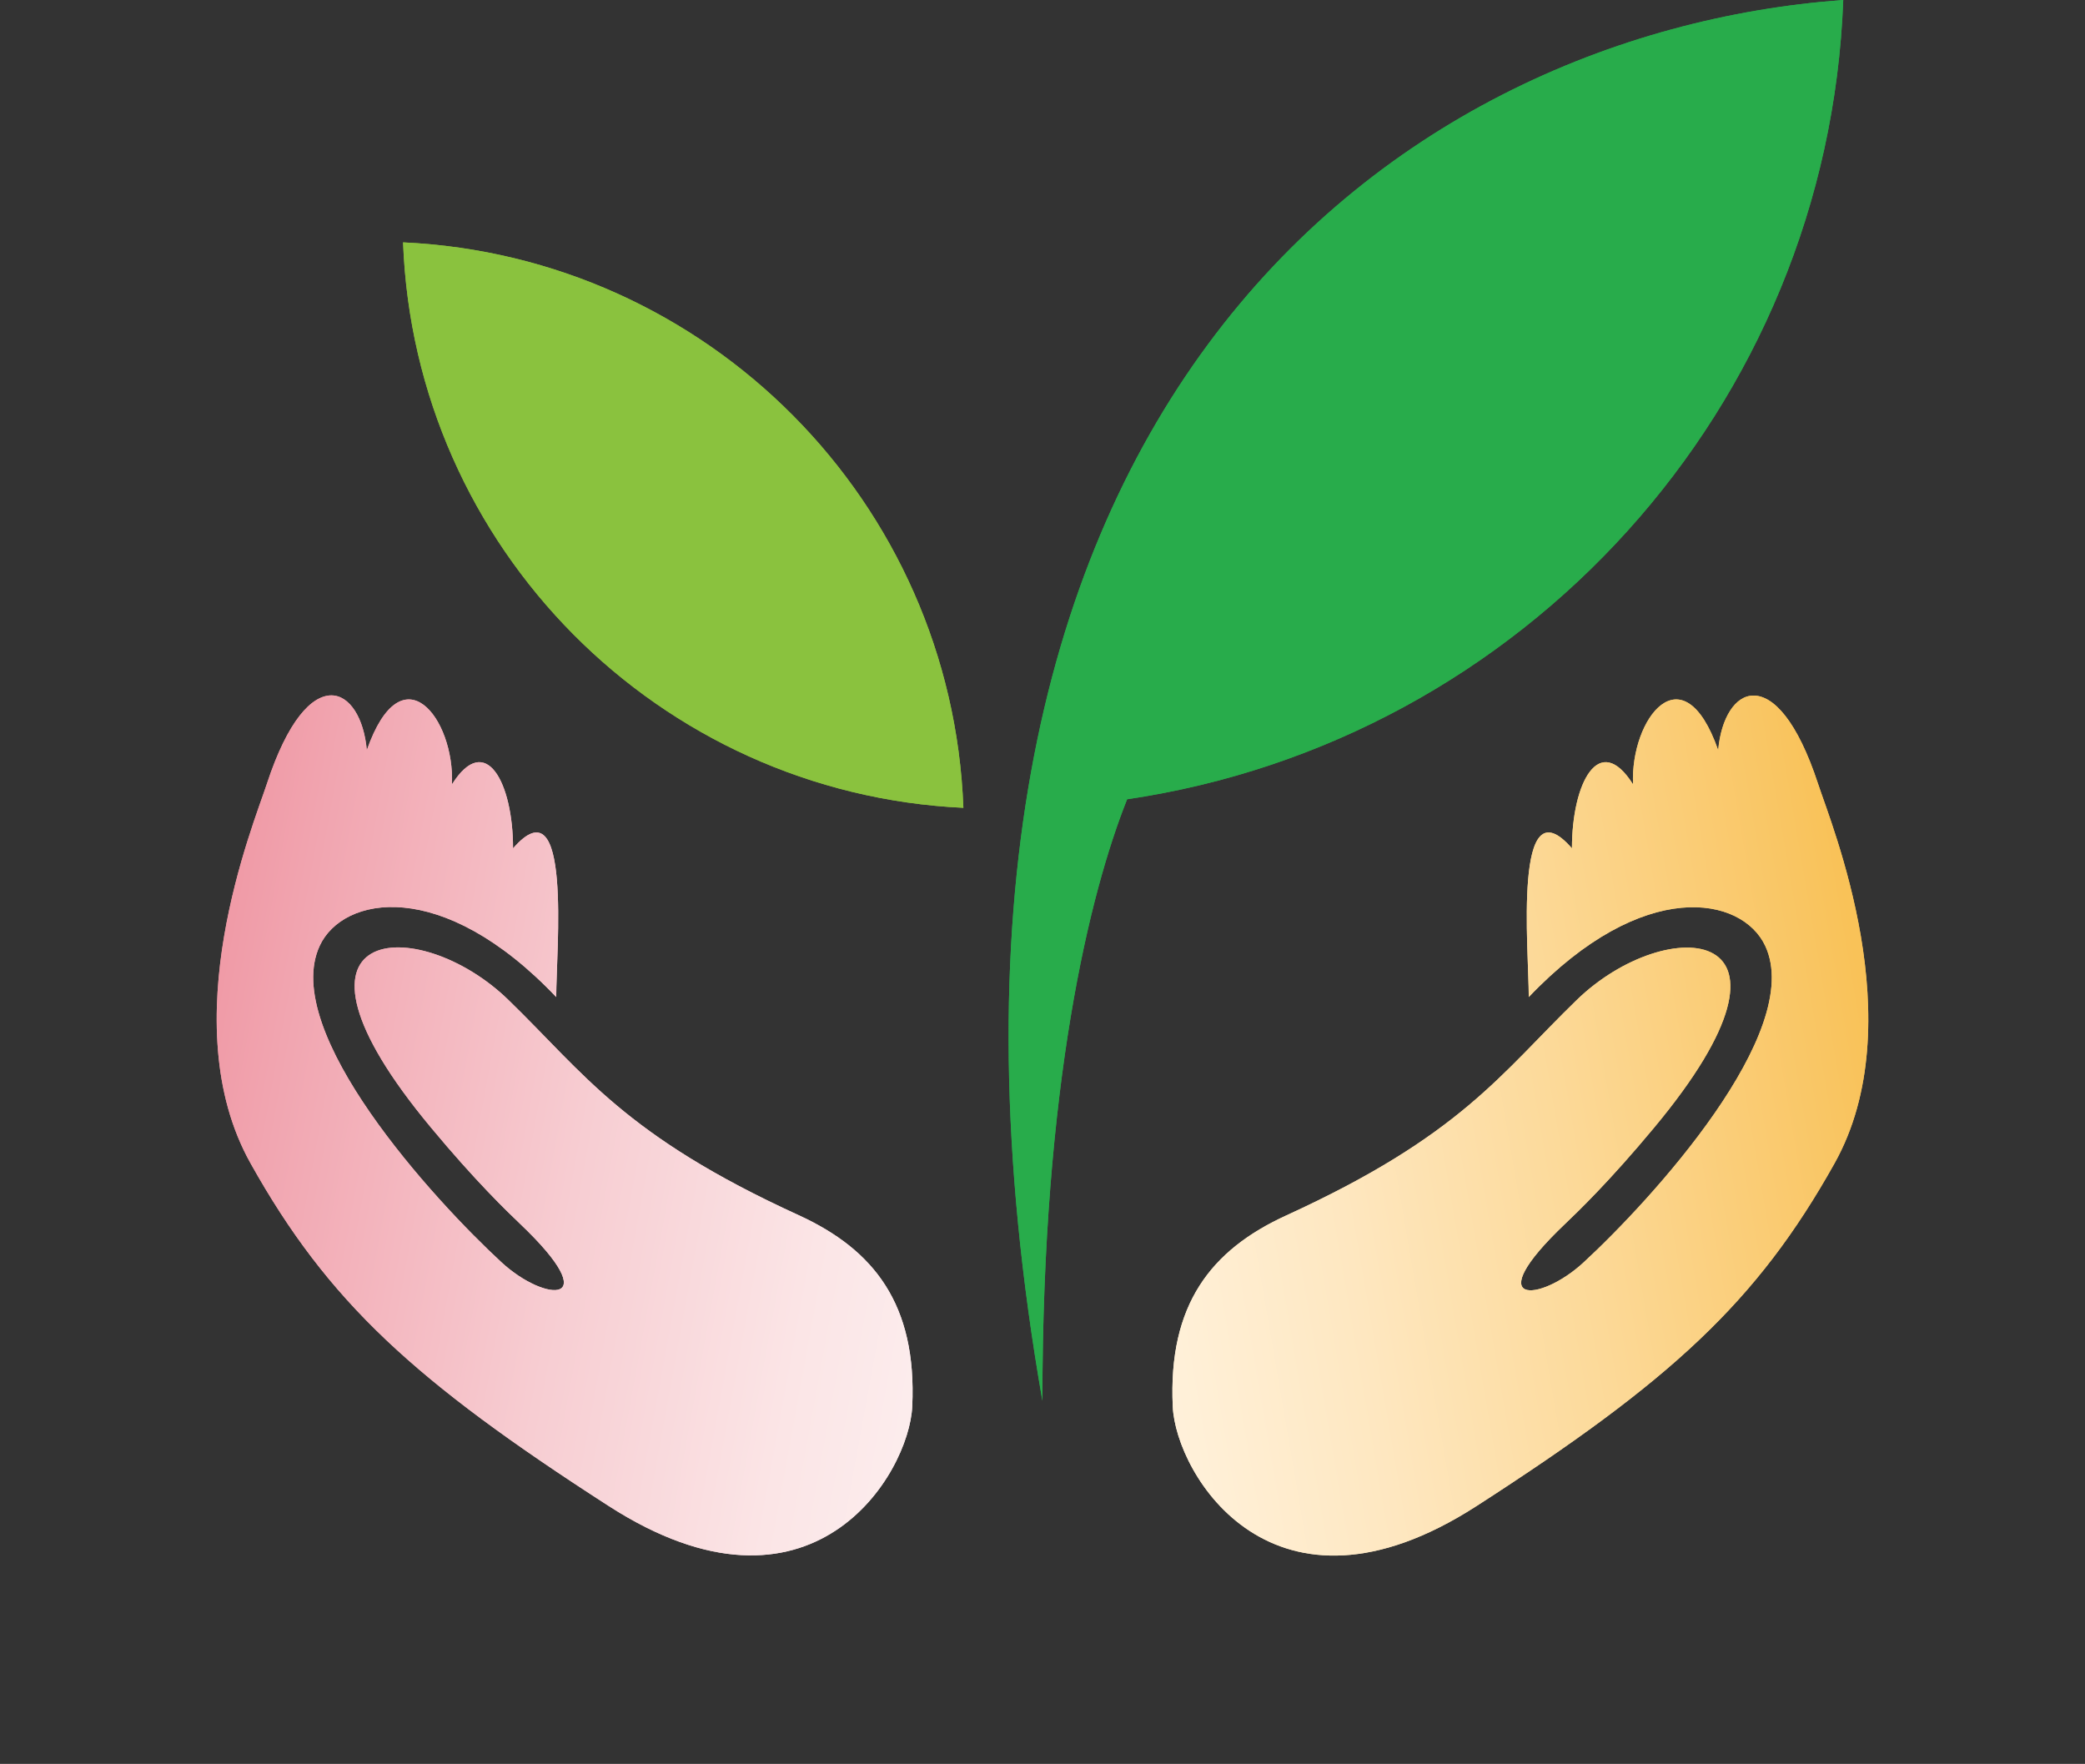 <?xml version="1.0" encoding="utf-8"?>
<!-- Generator: Adobe Illustrator 24.0.0, SVG Export Plug-In . SVG Version: 6.00 Build 0)  -->
<svg version="1.1" id="レイヤー_1" xmlns="http://www.w3.org/2000/svg" xmlns:xlink="http://www.w3.org/1999/xlink" x="0px"
	 y="0px" viewBox="0 0 102.37 86.6" style="enable-background:new 0 0 102.37 86.6;" xml:space="preserve">
<rect x="0" y="0" width="102.37" height="86.6" fill="#333333" stroke="none"/>
<style type="text/css">
	.st0{fill:#8AC23E;}
	.st1{fill:#28AC4B;}
	.st2{clip-path:url(#SVGID_5_);fill:url(#SVGID_6_);}
	.st3{clip-path:url(#SVGID_7_);fill:url(#SVGID_8_);}
	.st4{clip-path:url(#SVGID_9_);fill:url(#SVGID_10_);}
	.st5{clip-path:url(#SVGID_11_);fill:url(#SVGID_12_);}
</style>
<path class="st0" d="M19.79,11.9c0.56,14.99,12.55,27.06,27.51,27.76C46.74,24.66,34.76,12.59,19.79,11.9"/>
<path class="st1" d="M90.5,0C68.2,1.63,42.73,20.53,51.18,68.77c0-15.5,2.32-24.92,4.16-29.53C74.75,36.38,89.75,20.02,90.5,0"/>
<g>
	<defs>
		<path id="SVGID_2_" d="M84.36,36.83c-1.73-4.93-4.32-1.56-4.18,1.68c-1.66-2.63-3-0.08-3,3.14c-2.91-3.34-2.12,4.99-2.12,7.3
			c5.64-5.91,10.48-4.94,11.61-2.51c1.97,4.22-5.62,12.5-8.93,15.55c-2.15,1.98-5.16,2.15-0.9-1.9c0.64-0.61,2.2-2.11,4.36-4.71
			c8.45-10.14,0.63-10.58-3.79-6.28c-3.74,3.63-5.68,6.65-14.25,10.57c-3.7,1.69-5.81,4.38-5.58,9.38c0.15,3.35,4.94,11.31,14.9,4.9
			c9.55-6.15,13.78-10.02,17.59-16.83c3.87-6.91-0.15-16.63-0.8-18.62c-1.03-3.14-2.21-4.35-3.17-4.35
			C85.2,34.14,84.5,35.25,84.36,36.83"/>
	</defs>
	<clipPath id="SVGID_5_">
		<use xlink:href="#SVGID_2_"  style="overflow:visible;"/>
	</clipPath>
	
		<linearGradient id="SVGID_6_" gradientUnits="userSpaceOnUse" x1="-249.034" y1="477.731" x2="-248.028" y2="477.731" gradientTransform="matrix(40.775 -7.19 7.19 40.775 6770.768 -21209.627)">
		<stop  offset="0" style="stop-color:#FFF3E1"/>
		<stop  offset="0.134" style="stop-color:#FFF0D8"/>
		<stop  offset="0.353" style="stop-color:#FEE7C0"/>
		<stop  offset="0.629" style="stop-color:#FCD998"/>
		<stop  offset="0.948" style="stop-color:#F9C562"/>
		<stop  offset="1" style="stop-color:#F9C258"/>
	</linearGradient>
	<polygon class="st2" points="58.59,86.6 102.37,78.88 92.98,25.64 49.2,33.36 	"/>
</g>
<g>
	<defs>
		<path id="SVGID_1_" d="M18.01,36.83c1.73-4.93,4.32-1.56,4.18,1.68c1.66-2.63,3-0.08,3,3.14c2.91-3.34,2.12,4.99,2.12,7.3
			C21.68,43.03,16.83,44,15.7,46.43c-1.97,4.22,5.62,12.5,8.93,15.55c2.15,1.98,5.16,2.15,0.9-1.9c-0.64-0.61-2.2-2.11-4.36-4.71
			c-8.45-10.14-0.63-10.58,3.79-6.28c3.74,3.63,5.68,6.65,14.25,10.57c3.7,1.69,5.81,4.38,5.58,9.38c-0.15,3.35-4.94,11.31-14.9,4.9
			c-9.55-6.15-13.78-10.02-17.59-16.83c-3.87-6.91,0.15-16.63,0.8-18.62c1.03-3.14,2.21-4.35,3.17-4.35
			C17.17,34.14,17.87,35.25,18.01,36.83"/>
	</defs>
	<clipPath id="SVGID_7_">
		<use xlink:href="#SVGID_1_"  style="overflow:visible;"/>
	</clipPath>
	
		<linearGradient id="SVGID_8_" gradientUnits="userSpaceOnUse" x1="-247.03" y1="470.036" x2="-245.99" y2="470.036" gradientTransform="matrix(36.526 6.441 6.441 -36.526 6005.328 18812.783)">
		<stop  offset="0" style="stop-color:#F09BA7"/>
		<stop  offset="0.093" style="stop-color:#F1A5B0"/>
		<stop  offset="0.49" style="stop-color:#F7CDD2"/>
		<stop  offset="0.806" style="stop-color:#FBE5E6"/>
		<stop  offset="1" style="stop-color:#FCEEEE"/>
	</linearGradient>
	<polygon class="st3" points="9.16,25.64 53.16,33.56 44.01,86.6 0,78.68 	"/>
</g>
<path class="st0" d="M19.79,11.9c0.56,14.99,12.55,27.06,27.51,27.76C46.74,24.66,34.76,12.59,19.79,11.9"/>
<path class="st1" d="M90.5,0C68.2,1.63,42.73,20.53,51.18,68.77c0-15.5,2.32-24.92,4.16-29.53C74.75,36.38,89.75,20.02,90.5,0"/>
<g>
	<defs>
		<path id="SVGID_4_" d="M84.36,36.83c-1.73-4.93-4.32-1.56-4.18,1.68c-1.66-2.63-3-0.08-3,3.14c-2.91-3.34-2.12,4.99-2.12,7.3
			c5.64-5.91,10.48-4.94,11.61-2.51c1.97,4.22-5.62,12.5-8.93,15.55c-2.15,1.98-5.16,2.15-0.9-1.9c0.64-0.61,2.2-2.11,4.36-4.71
			c8.45-10.14,0.63-10.58-3.79-6.28c-3.74,3.63-5.68,6.65-14.25,10.57c-3.7,1.69-5.81,4.38-5.58,9.38c0.15,3.35,4.94,11.31,14.9,4.9
			c9.55-6.15,13.78-10.02,17.59-16.83c3.87-6.91-0.15-16.63-0.8-18.62c-1.03-3.14-2.21-4.35-3.17-4.35
			C85.2,34.14,84.5,35.25,84.36,36.83"/>
	</defs>
	<clipPath id="SVGID_9_">
		<use xlink:href="#SVGID_4_"  style="overflow:visible;"/>
	</clipPath>
	
		<linearGradient id="SVGID_10_" gradientUnits="userSpaceOnUse" x1="-249.034" y1="477.731" x2="-248.028" y2="477.731" gradientTransform="matrix(40.775 -7.19 7.19 40.775 6770.768 -21209.627)">
		<stop  offset="0" style="stop-color:#FFF3E1"/>
		<stop  offset="0.134" style="stop-color:#FFF0D8"/>
		<stop  offset="0.353" style="stop-color:#FEE7C0"/>
		<stop  offset="0.629" style="stop-color:#FCD998"/>
		<stop  offset="0.948" style="stop-color:#F9C562"/>
		<stop  offset="1" style="stop-color:#F9C258"/>
	</linearGradient>
	<polygon class="st4" points="58.59,86.6 102.37,78.88 92.98,25.64 49.2,33.36 	"/>
</g>
<g>
	<defs>
		<path id="SVGID_3_" d="M18.01,36.83c1.73-4.93,4.32-1.56,4.18,1.68c1.66-2.63,3-0.08,3,3.14c2.91-3.34,2.12,4.99,2.12,7.3
			C21.68,43.03,16.83,44,15.7,46.43c-1.97,4.22,5.62,12.5,8.93,15.55c2.15,1.98,5.16,2.15,0.9-1.9c-0.64-0.61-2.2-2.11-4.36-4.71
			c-8.45-10.14-0.63-10.58,3.79-6.28c3.74,3.63,5.68,6.65,14.25,10.57c3.7,1.69,5.81,4.38,5.58,9.38c-0.15,3.35-4.94,11.31-14.9,4.9
			c-9.55-6.15-13.78-10.02-17.59-16.83c-3.87-6.91,0.15-16.63,0.8-18.62c1.03-3.14,2.21-4.35,3.17-4.35
			C17.17,34.14,17.87,35.25,18.01,36.83"/>
	</defs>
	<clipPath id="SVGID_11_">
		<use xlink:href="#SVGID_3_"  style="overflow:visible;"/>
	</clipPath>
	
		<linearGradient id="SVGID_12_" gradientUnits="userSpaceOnUse" x1="-247.03" y1="470.036" x2="-245.99" y2="470.036" gradientTransform="matrix(36.526 6.441 6.441 -36.526 6005.328 18812.783)">
		<stop  offset="0" style="stop-color:#F09BA7"/>
		<stop  offset="0.093" style="stop-color:#F1A5B0"/>
		<stop  offset="0.49" style="stop-color:#F7CDD2"/>
		<stop  offset="0.806" style="stop-color:#FBE5E6"/>
		<stop  offset="1" style="stop-color:#FCEEEE"/>
	</linearGradient>
	<polygon class="st5" points="9.16,25.64 53.16,33.56 44.01,86.6 0,78.68 	"/>
</g>
</svg>

